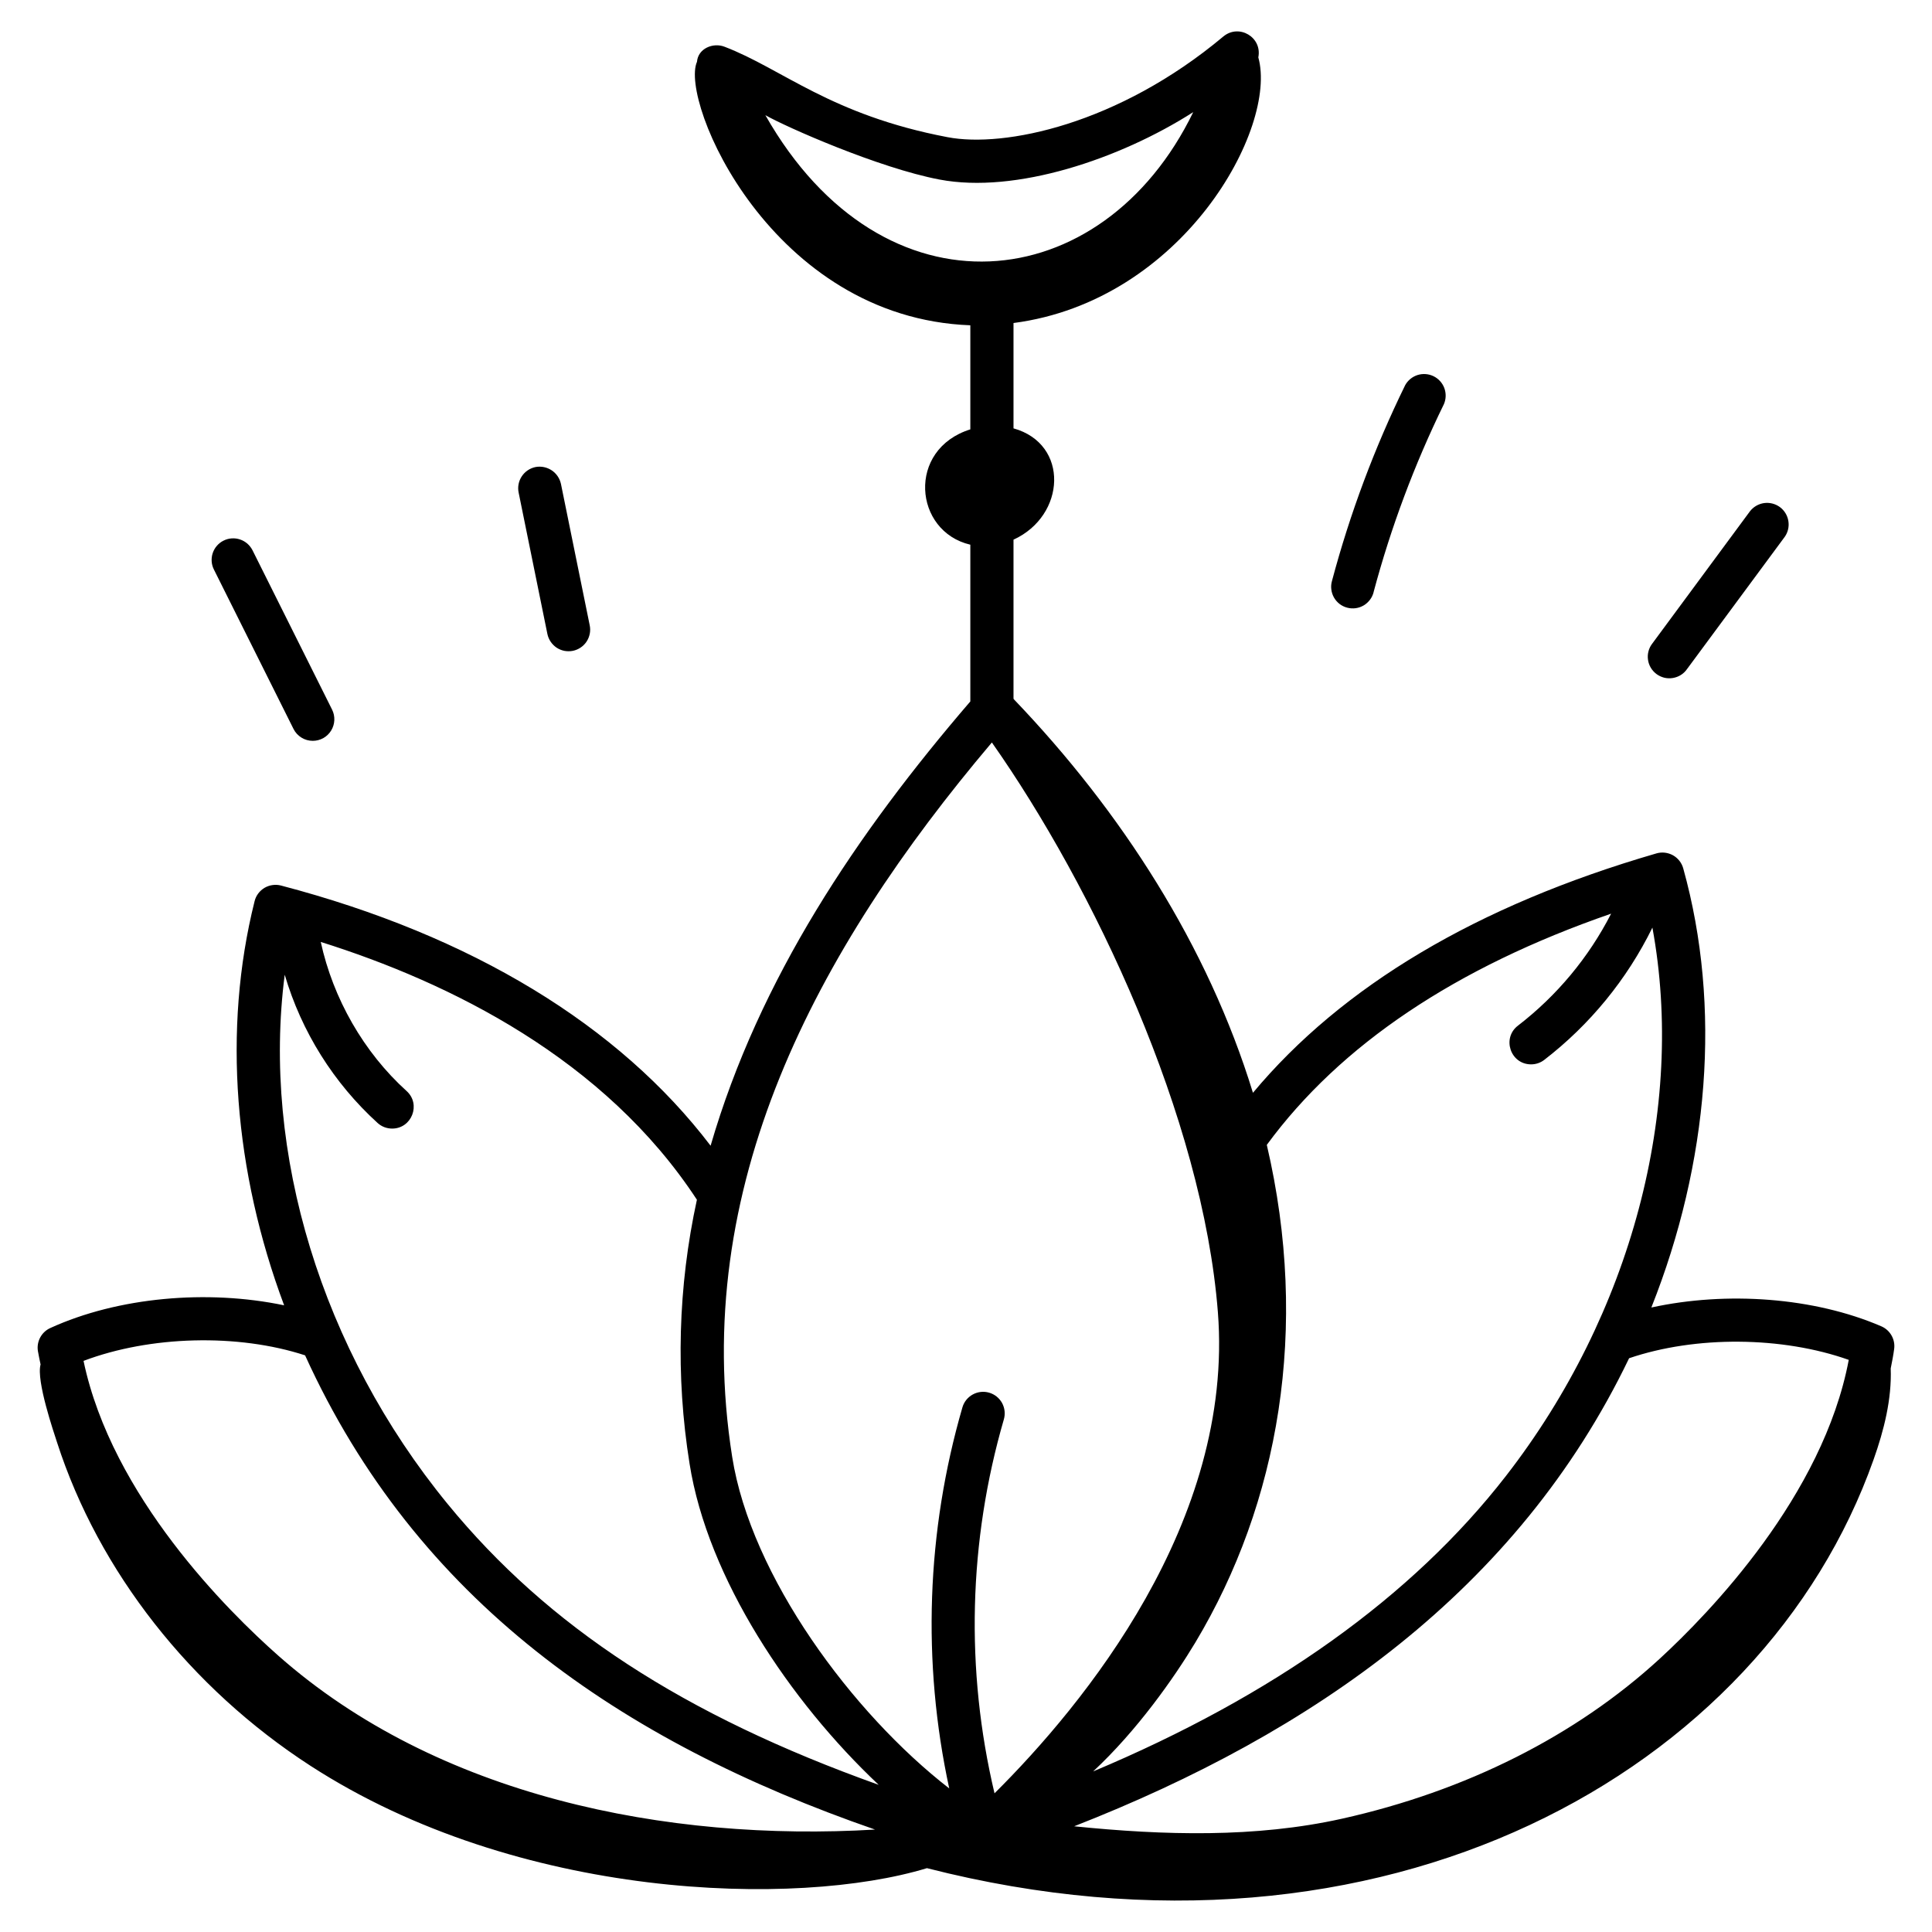 <svg width="46" height="46" viewBox="0 0 46 46"  xmlns="http://www.w3.org/2000/svg">
<path d="M40.166 15.932L42.493 12.783C42.571 12.673 42.602 12.537 42.58 12.405C42.559 12.272 42.486 12.153 42.378 12.073C42.27 11.994 42.135 11.96 42.002 11.978C41.869 11.997 41.748 12.067 41.666 12.173L39.34 15.323C39.298 15.377 39.267 15.439 39.25 15.505C39.232 15.571 39.228 15.64 39.238 15.708C39.247 15.775 39.27 15.841 39.305 15.899C39.34 15.958 39.387 16.009 39.442 16.05C39.497 16.09 39.559 16.119 39.626 16.136C39.692 16.152 39.761 16.154 39.829 16.143C39.896 16.132 39.961 16.108 40.019 16.072C40.077 16.036 40.127 15.988 40.166 15.932ZM44.794 31.579C43.194 30.889 41.116 30.739 39.318 31.131C40.686 27.69 40.995 23.971 40.077 20.675C40.059 20.61 40.028 20.549 39.986 20.495C39.944 20.442 39.892 20.397 39.833 20.364C39.773 20.331 39.708 20.31 39.64 20.302C39.573 20.294 39.504 20.3 39.439 20.319C35.165 21.56 31.953 23.479 29.832 26.019C28.761 22.523 26.695 19.318 24.144 16.654L24.131 16.636V12.849C25.379 12.28 25.465 10.57 24.131 10.199V7.691C28.171 7.164 30.427 3.044 29.96 1.366C30.056 0.886 29.501 0.56 29.128 0.868C26.624 2.966 23.909 3.525 22.561 3.266C19.773 2.736 18.625 1.637 17.249 1.112C16.979 1.008 16.62 1.153 16.595 1.471C16.176 2.41 18.36 7.567 23.103 7.745V10.223C21.584 10.699 21.754 12.653 23.103 12.969V16.701C20.403 19.84 18.076 23.3 16.919 27.279C14.738 24.414 11.236 22.276 6.69 21.084C6.624 21.067 6.556 21.063 6.488 21.073C6.421 21.082 6.357 21.105 6.298 21.139C6.24 21.174 6.189 21.22 6.148 21.274C6.108 21.328 6.078 21.39 6.062 21.456C5.296 24.512 5.577 27.903 6.765 31.079C4.936 30.696 2.811 30.883 1.197 31.62C1.095 31.666 1.011 31.745 0.958 31.843C0.905 31.942 0.885 32.054 0.902 32.165C0.919 32.273 0.945 32.379 0.966 32.487C0.858 32.872 1.284 34.111 1.359 34.345C2.352 37.419 4.538 40.194 7.388 42.04C12.338 45.248 18.971 45.423 22.07 44.48C32.934 47.256 41.975 42.202 44.61 34.749C44.857 34.053 45.044 33.31 45.017 32.582C45.047 32.428 45.079 32.275 45.099 32.118C45.114 32.008 45.092 31.895 45.037 31.798C44.982 31.7 44.897 31.624 44.794 31.579ZM22.37 4.275C24.181 4.62 26.664 3.786 28.41 2.67C26.254 7.113 21.027 7.68 18.223 2.742C18.707 3.019 20.918 3.999 22.369 4.275H22.37ZM44.018 32.378C43.407 35.616 40.693 38.412 39.519 39.492C37.522 41.327 34.905 42.645 31.949 43.303C29.894 43.76 27.717 43.701 25.575 43.483C31.26 41.258 36.134 37.862 38.788 32.339C40.374 31.799 42.435 31.816 44.018 32.378ZM38.36 21.754C37.827 22.796 37.069 23.706 36.142 24.42C35.755 24.714 35.96 25.342 36.455 25.342C36.563 25.342 36.673 25.308 36.766 25.237C37.855 24.398 38.737 23.32 39.343 22.086C40.134 26.388 38.85 31.286 35.855 35.143C33.616 38.028 30.307 40.379 26.027 42.177C27.073 41.205 27.957 39.946 28.46 39.108C30.449 35.789 31.184 31.629 30.162 27.259C31.912 24.875 34.664 23.031 38.36 21.754ZM23.616 17.678C26.025 21.104 28.635 26.611 28.997 31.24C29.388 36.24 25.794 40.595 23.679 42.698C22.982 39.761 23.059 36.694 23.901 33.796C23.939 33.665 23.924 33.525 23.859 33.405C23.793 33.286 23.683 33.197 23.552 33.159C23.421 33.121 23.281 33.136 23.161 33.202C23.042 33.267 22.953 33.377 22.915 33.508C22.058 36.46 21.95 39.578 22.601 42.582C20.293 40.792 17.882 37.533 17.433 34.688C16.421 28.29 19.404 22.655 23.616 17.678ZM6.779 23.208C7.179 24.566 7.945 25.787 8.992 26.739C9.09 26.828 9.214 26.871 9.337 26.871C9.805 26.871 10.029 26.291 9.681 25.977C8.66 25.053 7.931 23.776 7.637 22.427C10.714 23.395 14.394 25.207 16.593 28.565C16.143 30.63 16.084 32.761 16.418 34.849C16.849 37.579 18.811 40.51 20.921 42.496C16.269 40.835 13.047 38.726 10.658 35.809C7.651 32.136 6.232 27.436 6.779 23.208ZM7.264 32.27C9.914 38.099 14.755 41.454 20.834 43.561C15.873 43.856 10.415 42.768 6.629 39.423C5.434 38.368 2.665 35.628 1.989 32.402C3.574 31.802 5.662 31.747 7.264 32.27ZM7.448 17.639C7.535 17.639 7.621 17.616 7.698 17.574C7.774 17.531 7.838 17.47 7.884 17.395C7.93 17.321 7.956 17.236 7.96 17.148C7.964 17.061 7.946 16.974 7.907 16.896L6.014 13.105C5.984 13.045 5.942 12.99 5.891 12.945C5.84 12.901 5.781 12.866 5.717 12.845C5.653 12.823 5.585 12.814 5.517 12.819C5.45 12.823 5.384 12.841 5.323 12.872C5.262 12.902 5.208 12.944 5.164 12.995C5.119 13.046 5.086 13.106 5.064 13.171C5.043 13.235 5.035 13.303 5.04 13.37C5.045 13.438 5.064 13.504 5.095 13.564L6.988 17.355C7.03 17.44 7.096 17.512 7.177 17.562C7.259 17.613 7.352 17.639 7.448 17.639Z" />
<path d="M13.64 15.496C13.706 15.482 13.769 15.456 13.825 15.418C13.881 15.38 13.929 15.332 13.966 15.276C14.003 15.22 14.029 15.156 14.042 15.09C14.055 15.024 14.055 14.956 14.041 14.889L13.356 11.522C13.327 11.389 13.248 11.273 13.135 11.198C13.021 11.123 12.883 11.095 12.75 11.12C12.616 11.148 12.499 11.227 12.424 11.34C12.348 11.454 12.321 11.593 12.348 11.726L13.033 15.094C13.047 15.161 13.073 15.223 13.111 15.279C13.149 15.335 13.197 15.383 13.253 15.421C13.31 15.458 13.373 15.484 13.439 15.497C13.505 15.509 13.573 15.509 13.64 15.496ZM32.705 14.096C33.117 12.554 33.678 11.056 34.379 9.622C34.431 9.501 34.434 9.365 34.389 9.241C34.343 9.117 34.251 9.016 34.133 8.958C34.014 8.9 33.878 8.89 33.752 8.929C33.627 8.969 33.521 9.055 33.457 9.17C32.726 10.664 32.142 12.225 31.714 13.831C31.695 13.897 31.689 13.966 31.698 14.033C31.706 14.101 31.727 14.166 31.761 14.226C31.794 14.285 31.84 14.337 31.893 14.379C31.947 14.42 32.009 14.451 32.075 14.468C32.141 14.486 32.21 14.49 32.277 14.481C32.345 14.472 32.41 14.449 32.468 14.415C32.527 14.38 32.578 14.334 32.619 14.279C32.66 14.225 32.69 14.162 32.706 14.096L32.705 14.096Z" />
</svg>
